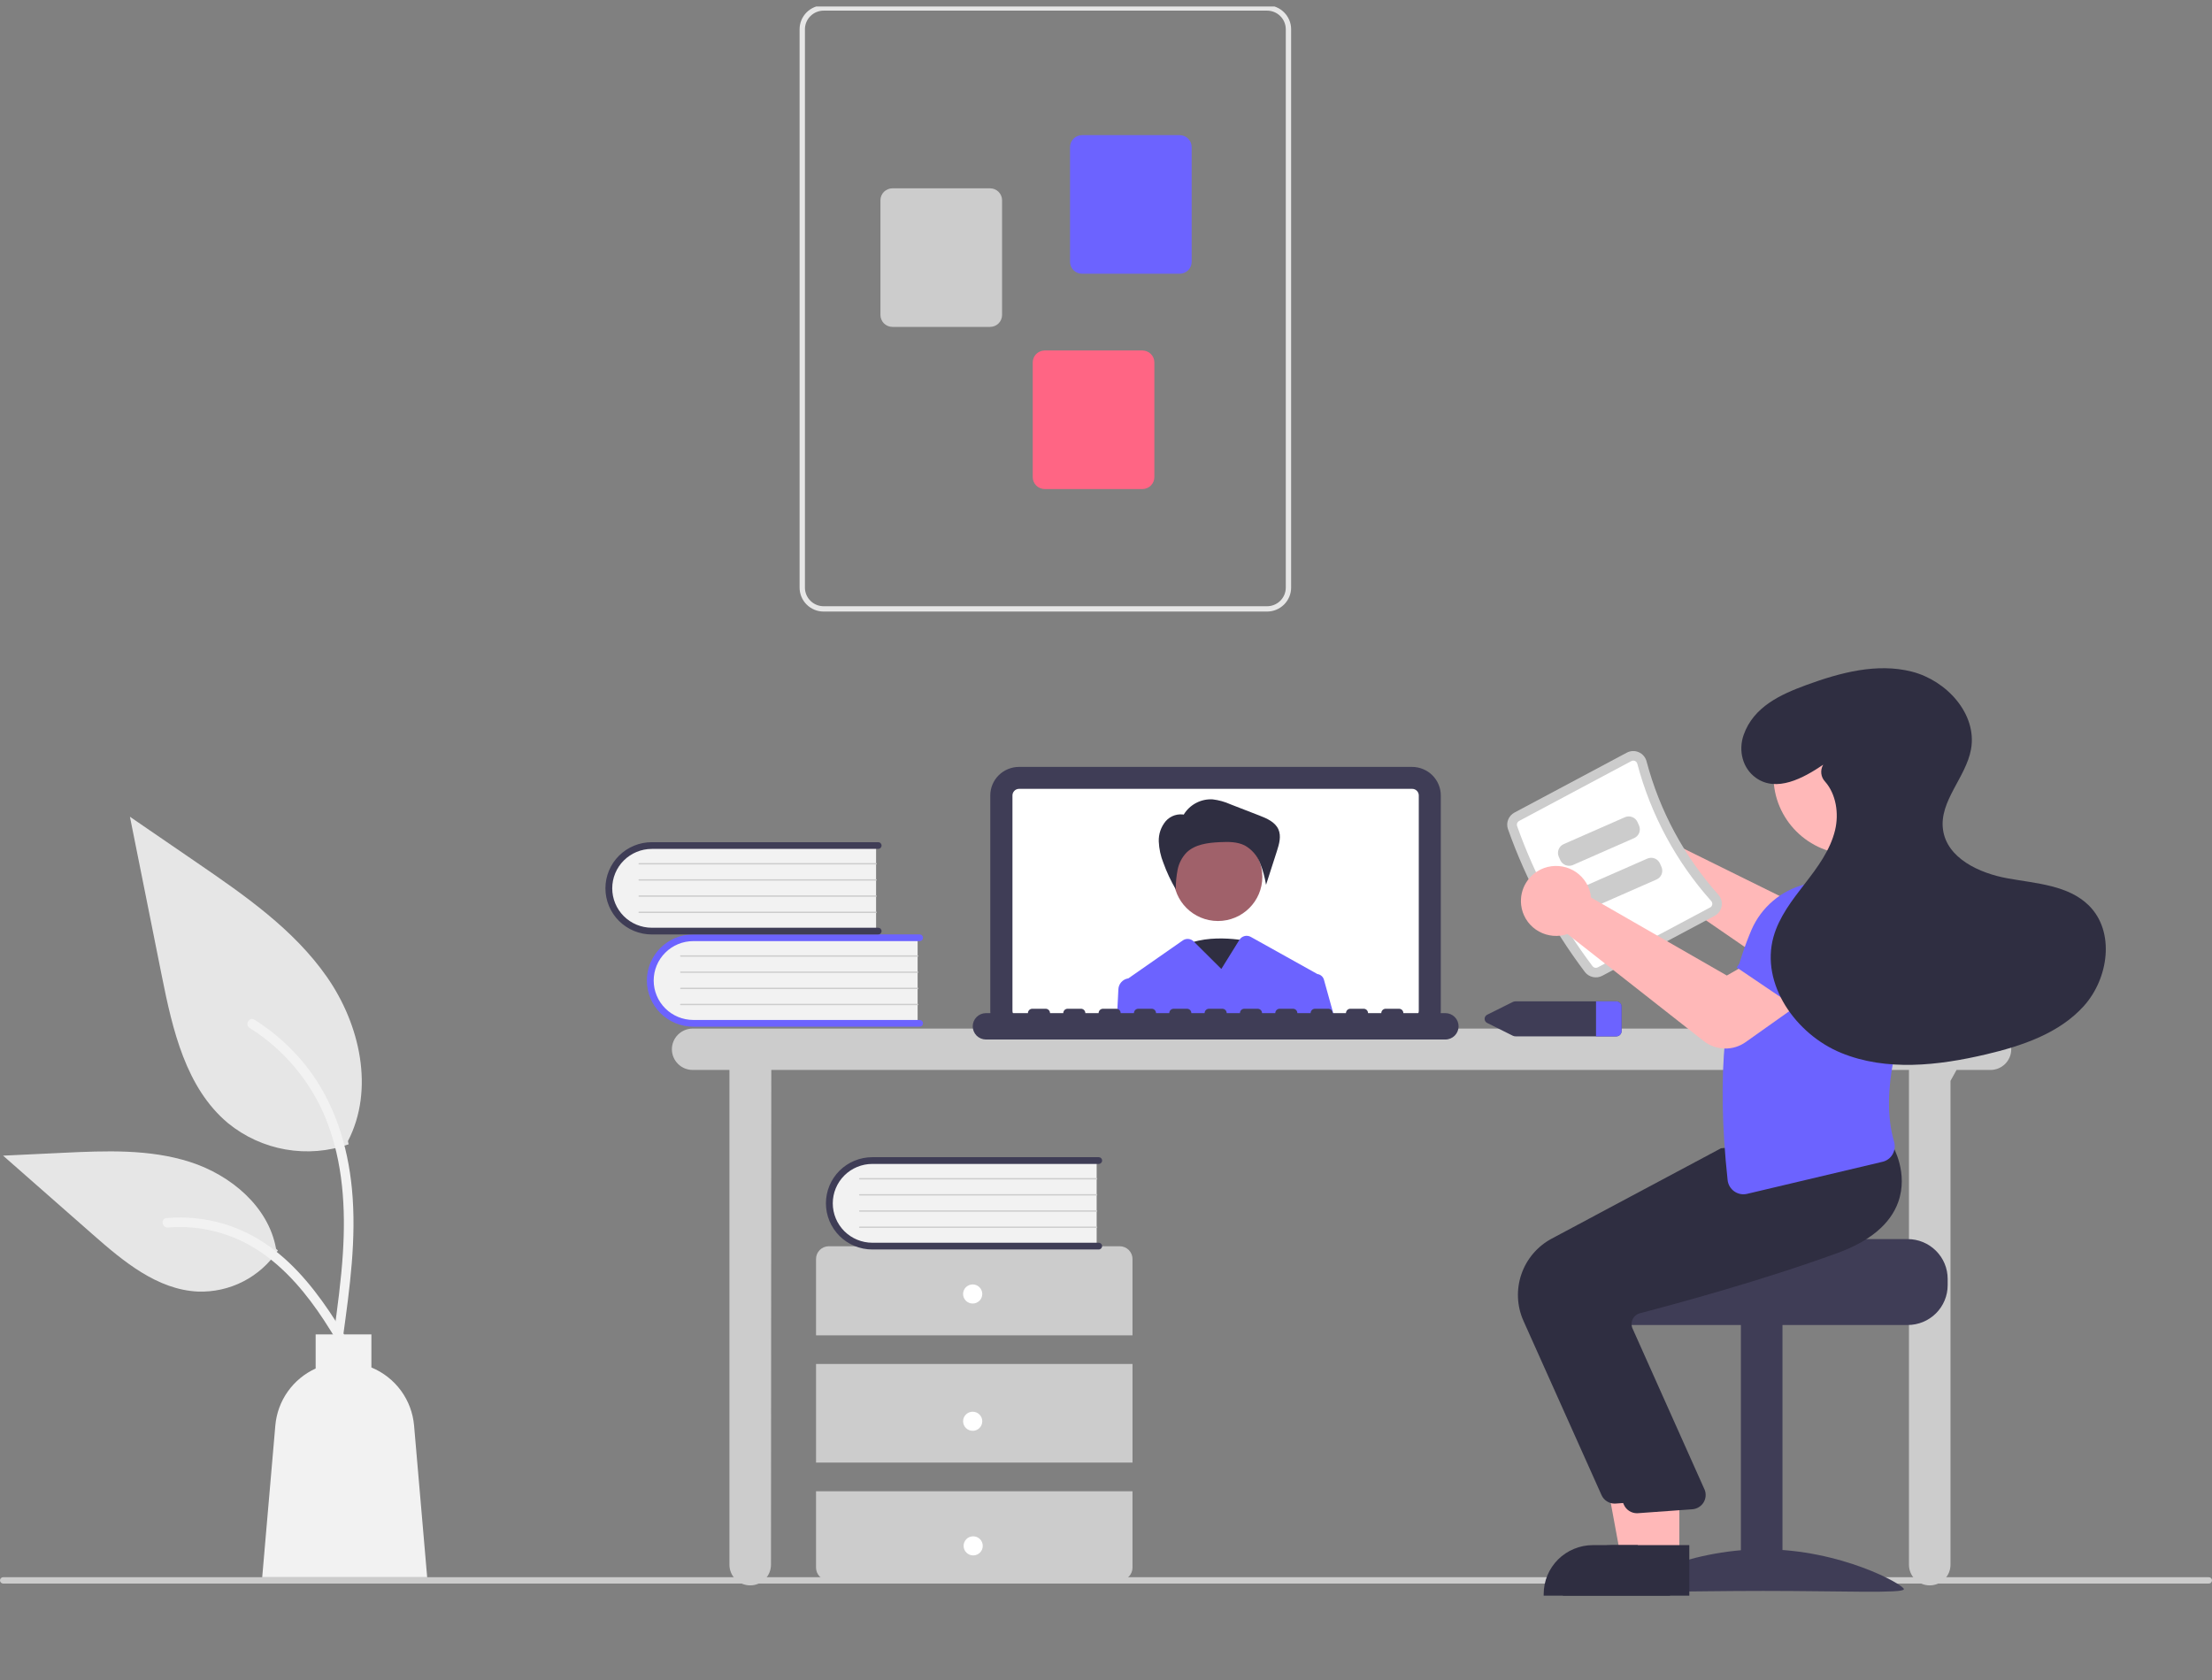 <svg width="104" height="79" viewBox="0 0 104 79" fill="none" xmlns="http://www.w3.org/2000/svg">
<rect x="0" y="0" width="104" height="79" fill="#808080" stroke="none"/>
<g clip-path="url(#clip0_348_8976)">
<path d="M103.85 74.463H0.15C0.11 74.463 0.072 74.448 0.044 74.419C0.016 74.391 0 74.353 0 74.314C0 74.274 0.016 74.236 0.044 74.208C0.072 74.18 0.11 74.164 0.15 74.164H103.85C103.89 74.164 103.928 74.18 103.956 74.208C103.984 74.236 104 74.274 104 74.314C104 74.353 103.984 74.391 103.956 74.419C103.928 74.448 103.89 74.463 103.85 74.463Z" fill="#CCCCCC"/>
<path d="M93.584 48.367H32.567C32.308 48.367 32.059 48.47 31.876 48.652C31.693 48.834 31.59 49.082 31.59 49.34C31.59 49.598 31.693 49.845 31.876 50.027C32.059 50.21 32.308 50.312 32.567 50.312H34.295V73.576C34.295 73.834 34.398 74.082 34.581 74.264C34.764 74.446 35.013 74.549 35.272 74.549C35.531 74.549 35.779 74.446 35.963 74.264C36.146 74.082 36.249 73.834 36.249 73.576L36.264 50.312H89.752V73.576C89.752 73.834 89.855 74.082 90.038 74.264C90.221 74.446 90.469 74.549 90.729 74.549C90.988 74.549 91.236 74.446 91.419 74.264C91.603 74.082 91.705 73.834 91.705 73.576V50.825L91.99 50.312H93.584C93.843 50.312 94.092 50.21 94.275 50.027C94.458 49.845 94.561 49.598 94.561 49.34C94.561 49.082 94.458 48.834 94.275 48.652C94.092 48.47 93.843 48.367 93.584 48.367Z" fill="#CCCCCC"/>
<path d="M66.391 48.88H47.908C47.551 48.88 47.208 48.738 46.954 48.486C46.701 48.234 46.559 47.892 46.559 47.536V37.406C46.559 37.05 46.701 36.708 46.954 36.456C47.208 36.205 47.551 36.063 47.908 36.062H66.391C66.749 36.063 67.092 36.205 67.345 36.456C67.598 36.708 67.741 37.05 67.741 37.406V47.536C67.741 47.892 67.598 48.234 67.345 48.486C67.092 48.738 66.749 48.88 66.391 48.88Z" fill="#3F3D56"/>
<path d="M66.395 37.094H47.913C47.83 37.094 47.751 37.127 47.693 37.185C47.635 37.243 47.602 37.321 47.602 37.403V47.533C47.602 47.615 47.635 47.694 47.693 47.752C47.751 47.81 47.83 47.843 47.913 47.843H66.395C66.478 47.843 66.557 47.81 66.615 47.752C66.673 47.694 66.706 47.615 66.706 47.533V37.403C66.706 37.321 66.673 37.243 66.615 37.185C66.557 37.127 66.478 37.094 66.395 37.094Z" fill="white"/>
<path d="M58.731 44.267C58.731 44.267 56.519 43.76 55.302 44.69C54.085 45.621 56.85 47.735 56.85 47.735L58.731 44.267Z" fill="#2F2E41"/>
<path d="M57.263 43.308C58.416 43.308 59.35 42.377 59.35 41.23C59.35 40.083 58.416 39.152 57.263 39.152C56.11 39.152 55.176 40.083 55.176 41.23C55.176 42.377 56.11 43.308 57.263 43.308Z" fill="#A0616A"/>
<path d="M55.648 38.315C55.788 38.08 55.989 37.888 56.231 37.76C56.473 37.631 56.746 37.572 57.02 37.589C57.306 37.624 57.586 37.702 57.849 37.82L59.213 38.349C59.566 38.486 59.953 38.654 60.106 38.999C60.248 39.32 60.142 39.69 60.035 40.023L59.524 41.608C59.468 41.249 59.371 40.898 59.235 40.561C59.097 40.222 58.848 39.939 58.528 39.758C58.174 39.578 57.756 39.581 57.358 39.6C56.795 39.627 56.182 39.699 55.782 40.094C55.569 40.319 55.425 40.599 55.366 40.902C55.308 41.203 55.279 41.51 55.279 41.816C55.048 41.421 54.853 41.006 54.698 40.575C54.569 40.255 54.496 39.915 54.481 39.571C54.468 39.223 54.584 38.883 54.807 38.615C54.92 38.484 55.068 38.388 55.233 38.336C55.398 38.284 55.575 38.279 55.743 38.322L55.648 38.315Z" fill="#2F2E41"/>
<path d="M62.247 46.069C62.227 45.999 62.187 45.936 62.132 45.889C62.077 45.841 62.008 45.811 61.936 45.801C61.931 45.798 61.926 45.795 61.921 45.792L58.805 44.054C58.716 44.005 58.611 43.991 58.513 44.016C58.414 44.042 58.329 44.104 58.275 44.19L57.423 45.563L56.139 44.286L56.119 44.266C56.053 44.2 55.966 44.16 55.873 44.152C55.78 44.144 55.688 44.168 55.611 44.221L53.051 46.006C53.046 46.006 53.042 46.008 53.037 46.008C52.915 46.028 52.803 46.09 52.72 46.182C52.637 46.274 52.588 46.392 52.582 46.515L52.516 47.845H62.741L62.247 46.069Z" fill="#6C63FF"/>
<path d="M67.954 47.64H65.981C65.981 47.586 65.96 47.533 65.921 47.494C65.882 47.455 65.829 47.434 65.774 47.434H65.151C65.096 47.434 65.043 47.455 65.004 47.494C64.965 47.533 64.943 47.586 64.943 47.64H64.32C64.32 47.586 64.298 47.533 64.259 47.494C64.22 47.455 64.168 47.434 64.112 47.434H63.489C63.434 47.434 63.382 47.455 63.343 47.494C63.304 47.533 63.282 47.586 63.282 47.64H62.659C62.659 47.586 62.637 47.533 62.598 47.494C62.559 47.455 62.506 47.434 62.451 47.434H61.828C61.773 47.434 61.72 47.455 61.681 47.494C61.642 47.533 61.62 47.586 61.62 47.64H60.997C60.997 47.586 60.975 47.533 60.937 47.494C60.898 47.455 60.845 47.434 60.79 47.434H60.167C60.111 47.434 60.059 47.455 60.02 47.494C59.981 47.533 59.959 47.586 59.959 47.64H59.336C59.336 47.586 59.314 47.533 59.275 47.494C59.236 47.455 59.183 47.434 59.128 47.434H58.505C58.45 47.434 58.397 47.455 58.358 47.494C58.319 47.533 58.298 47.586 58.298 47.64H57.675C57.675 47.586 57.653 47.533 57.614 47.494C57.575 47.455 57.522 47.434 57.467 47.434H56.844C56.789 47.434 56.736 47.455 56.697 47.494C56.658 47.533 56.636 47.586 56.636 47.64H56.013C56.013 47.586 55.991 47.533 55.952 47.494C55.913 47.455 55.861 47.434 55.806 47.434H55.182C55.127 47.434 55.075 47.455 55.036 47.494C54.997 47.533 54.975 47.586 54.975 47.64H54.352C54.352 47.586 54.33 47.533 54.291 47.494C54.252 47.455 54.199 47.434 54.144 47.434H53.521C53.466 47.434 53.413 47.455 53.374 47.494C53.335 47.533 53.313 47.586 53.313 47.64H52.69C52.69 47.586 52.669 47.533 52.63 47.494C52.591 47.455 52.538 47.434 52.483 47.434H51.86C51.805 47.434 51.752 47.455 51.713 47.494C51.674 47.533 51.652 47.586 51.652 47.64H51.029C51.029 47.586 51.007 47.533 50.968 47.494C50.929 47.455 50.877 47.434 50.821 47.434H50.198C50.143 47.434 50.09 47.455 50.051 47.494C50.013 47.533 49.991 47.586 49.991 47.64H49.368C49.368 47.586 49.346 47.533 49.307 47.494C49.268 47.455 49.215 47.434 49.16 47.434H48.537C48.482 47.434 48.429 47.455 48.39 47.494C48.351 47.533 48.329 47.586 48.329 47.64H46.356C46.191 47.641 46.033 47.706 45.916 47.822C45.8 47.939 45.734 48.096 45.734 48.261C45.734 48.425 45.8 48.583 45.916 48.699C46.033 48.815 46.191 48.88 46.356 48.881H67.954C68.12 48.881 68.278 48.815 68.395 48.699C68.512 48.583 68.577 48.425 68.577 48.261C68.577 48.096 68.512 47.938 68.395 47.822C68.278 47.706 68.12 47.64 67.954 47.64Z" fill="#3F3D56"/>
<path d="M43.143 44.036V48.154H32.778C32.501 48.164 32.224 48.118 31.965 48.019C31.705 47.92 31.468 47.77 31.269 47.577C31.069 47.385 30.91 47.155 30.801 46.9C30.693 46.646 30.637 46.372 30.637 46.096C30.637 45.819 30.693 45.545 30.801 45.291C30.91 45.036 31.069 44.806 31.269 44.614C31.468 44.421 31.705 44.271 31.965 44.172C32.224 44.073 32.501 44.027 32.778 44.036H43.143Z" fill="#F2F2F2"/>
<path d="M43.397 48.119C43.397 48.161 43.38 48.201 43.351 48.231C43.321 48.261 43.28 48.277 43.238 48.277H32.594C32.016 48.277 31.461 48.049 31.052 47.642C30.644 47.235 30.414 46.683 30.414 46.107C30.414 45.532 30.644 44.98 31.052 44.573C31.461 44.166 32.016 43.938 32.594 43.938H43.238C43.28 43.938 43.321 43.954 43.351 43.984C43.38 44.014 43.397 44.054 43.397 44.096C43.397 44.138 43.38 44.178 43.351 44.208C43.321 44.238 43.28 44.254 43.238 44.254H32.594C32.1 44.255 31.627 44.45 31.279 44.798C30.93 45.145 30.734 45.616 30.734 46.107C30.734 46.599 30.93 47.07 31.279 47.417C31.627 47.765 32.1 47.96 32.594 47.961H43.238C43.28 47.961 43.321 47.977 43.351 48.007C43.38 48.037 43.397 48.077 43.397 48.119Z" fill="#6C63FF"/>
<path d="M43.146 44.986H32.009C32.004 44.986 32 44.985 31.996 44.983C31.992 44.982 31.989 44.979 31.986 44.976C31.983 44.973 31.981 44.97 31.979 44.966C31.977 44.962 31.977 44.958 31.977 44.954C31.977 44.95 31.977 44.945 31.979 44.941C31.981 44.938 31.983 44.934 31.986 44.931C31.989 44.928 31.992 44.926 31.996 44.924C32 44.923 32.004 44.922 32.009 44.922H43.146C43.155 44.922 43.163 44.925 43.169 44.931C43.175 44.937 43.178 44.945 43.178 44.954C43.178 44.962 43.175 44.97 43.169 44.976C43.163 44.982 43.155 44.986 43.146 44.986Z" fill="#CCCCCC"/>
<path d="M43.146 45.747H32.009C32.004 45.747 32 45.747 31.996 45.745C31.992 45.743 31.989 45.741 31.986 45.738C31.983 45.735 31.981 45.732 31.979 45.728C31.977 45.724 31.977 45.72 31.977 45.715C31.977 45.711 31.977 45.707 31.979 45.703C31.981 45.699 31.983 45.696 31.986 45.693C31.989 45.69 31.992 45.688 31.996 45.686C32 45.684 32.004 45.684 32.009 45.684H43.146C43.155 45.684 43.163 45.687 43.169 45.693C43.175 45.699 43.178 45.707 43.178 45.715C43.178 45.724 43.175 45.732 43.169 45.738C43.163 45.744 43.155 45.747 43.146 45.747Z" fill="#CCCCCC"/>
<path d="M43.146 46.509H32.009C32.004 46.509 32 46.508 31.996 46.507C31.992 46.505 31.989 46.503 31.986 46.5C31.983 46.497 31.981 46.493 31.979 46.489C31.977 46.486 31.977 46.481 31.977 46.477C31.977 46.473 31.977 46.469 31.979 46.465C31.981 46.461 31.983 46.458 31.986 46.455C31.989 46.452 31.992 46.449 31.996 46.448C32 46.446 32.004 46.445 32.009 46.445H43.146C43.155 46.445 43.163 46.449 43.169 46.455C43.175 46.461 43.178 46.469 43.178 46.477C43.178 46.486 43.175 46.494 43.169 46.5C43.163 46.506 43.155 46.509 43.146 46.509Z" fill="#CCCCCC"/>
<path d="M43.146 47.267H32.009C32.004 47.267 32 47.266 31.996 47.264C31.992 47.263 31.989 47.261 31.986 47.258C31.983 47.255 31.981 47.251 31.979 47.247C31.977 47.243 31.977 47.239 31.977 47.235C31.977 47.231 31.977 47.227 31.979 47.223C31.981 47.219 31.983 47.215 31.986 47.212C31.989 47.209 31.992 47.207 31.996 47.206C32 47.204 32.004 47.203 32.009 47.203H43.146C43.155 47.203 43.163 47.207 43.169 47.212C43.175 47.218 43.178 47.227 43.178 47.235C43.178 47.243 43.175 47.252 43.169 47.258C43.163 47.263 43.155 47.267 43.146 47.267Z" fill="#CCCCCC"/>
<path d="M41.19 39.697V43.815H30.825C30.547 43.824 30.271 43.778 30.011 43.679C29.752 43.58 29.515 43.43 29.316 43.238C29.116 43.045 28.957 42.815 28.848 42.561C28.739 42.306 28.684 42.032 28.684 41.756C28.684 41.479 28.739 41.205 28.848 40.951C28.957 40.696 29.116 40.466 29.316 40.274C29.515 40.081 29.752 39.931 30.011 39.832C30.271 39.733 30.547 39.687 30.825 39.697H41.19Z" fill="#F2F2F2"/>
<path d="M41.448 43.783C41.448 43.825 41.431 43.865 41.401 43.895C41.372 43.925 41.331 43.941 41.289 43.941H30.645C30.358 43.941 30.075 43.885 29.811 43.776C29.546 43.667 29.306 43.507 29.103 43.306C28.901 43.104 28.74 42.865 28.631 42.602C28.521 42.339 28.465 42.056 28.465 41.772C28.465 41.486 28.521 41.204 28.631 40.941C28.74 40.678 28.901 40.439 29.103 40.237C29.306 40.036 29.546 39.876 29.811 39.767C30.075 39.658 30.358 39.602 30.645 39.602H41.289C41.331 39.602 41.372 39.618 41.401 39.648C41.431 39.678 41.448 39.718 41.448 39.76C41.448 39.802 41.431 39.842 41.401 39.872C41.372 39.902 41.331 39.918 41.289 39.918H30.645C30.151 39.919 29.678 40.114 29.329 40.462C28.981 40.809 28.785 41.28 28.785 41.772C28.785 42.263 28.981 42.734 29.329 43.081C29.678 43.429 30.151 43.624 30.645 43.625H41.289C41.331 43.625 41.372 43.641 41.401 43.671C41.431 43.701 41.448 43.741 41.448 43.783Z" fill="#3F3D56"/>
<path d="M41.189 40.65H30.052C30.047 40.65 30.043 40.649 30.039 40.647C30.035 40.646 30.032 40.643 30.029 40.64C30.026 40.638 30.024 40.634 30.022 40.63C30.02 40.626 30.02 40.622 30.02 40.618C30.02 40.614 30.02 40.609 30.022 40.606C30.024 40.602 30.026 40.598 30.029 40.595C30.032 40.592 30.035 40.59 30.039 40.588C30.043 40.587 30.047 40.586 30.052 40.586H41.189C41.197 40.586 41.206 40.589 41.212 40.595C41.217 40.601 41.221 40.609 41.221 40.618C41.221 40.626 41.217 40.634 41.212 40.64C41.206 40.646 41.197 40.65 41.189 40.65Z" fill="#CCCCCC"/>
<path d="M41.189 41.408H30.052C30.047 41.408 30.043 41.407 30.039 41.405C30.035 41.404 30.032 41.401 30.029 41.398C30.026 41.395 30.024 41.392 30.022 41.388C30.02 41.384 30.02 41.38 30.02 41.376C30.02 41.372 30.02 41.367 30.022 41.364C30.024 41.36 30.026 41.356 30.029 41.353C30.032 41.35 30.035 41.348 30.039 41.346C30.043 41.345 30.047 41.344 30.052 41.344H41.189C41.197 41.344 41.206 41.347 41.212 41.353C41.217 41.359 41.221 41.367 41.221 41.376C41.221 41.384 41.217 41.392 41.212 41.398C41.206 41.404 41.197 41.408 41.189 41.408Z" fill="#CCCCCC"/>
<path d="M41.189 42.169H30.052C30.047 42.169 30.043 42.168 30.039 42.167C30.035 42.165 30.032 42.163 30.029 42.16C30.026 42.157 30.024 42.154 30.022 42.15C30.02 42.146 30.02 42.142 30.02 42.137C30.02 42.133 30.02 42.129 30.022 42.125C30.024 42.121 30.026 42.118 30.029 42.115C30.032 42.112 30.035 42.109 30.039 42.108C30.043 42.106 30.047 42.105 30.052 42.105H41.189C41.197 42.105 41.206 42.109 41.212 42.115C41.217 42.121 41.221 42.129 41.221 42.137C41.221 42.146 41.217 42.154 41.212 42.16C41.206 42.166 41.197 42.169 41.189 42.169Z" fill="#CCCCCC"/>
<path d="M41.189 42.931H30.052C30.047 42.931 30.043 42.93 30.039 42.929C30.035 42.927 30.032 42.925 30.029 42.922C30.026 42.919 30.024 42.915 30.022 42.911C30.02 42.907 30.02 42.903 30.02 42.899C30.02 42.895 30.02 42.891 30.022 42.887C30.024 42.883 30.026 42.879 30.029 42.876C30.032 42.873 30.035 42.871 30.039 42.87C30.043 42.868 30.047 42.867 30.052 42.867H41.189C41.197 42.867 41.206 42.871 41.212 42.877C41.217 42.883 41.221 42.891 41.221 42.899C41.221 42.907 41.217 42.916 41.212 42.922C41.206 42.928 41.197 42.931 41.189 42.931Z" fill="#CCCCCC"/>
<path d="M53.246 62.791V59.2C53.246 59.041 53.182 58.889 53.07 58.777C52.957 58.665 52.804 58.602 52.645 58.602H38.968C38.809 58.602 38.656 58.665 38.543 58.777C38.431 58.889 38.367 59.041 38.367 59.2V62.791H53.246Z" fill="#CCCCCC"/>
<path d="M53.246 64.137H38.367V68.775H53.246V64.137Z" fill="#CCCCCC"/>
<path d="M38.367 70.125V73.716C38.367 73.874 38.431 74.026 38.543 74.139C38.656 74.251 38.809 74.314 38.968 74.314H52.645C52.804 74.314 52.957 74.251 53.07 74.139C53.182 74.026 53.246 73.874 53.246 73.716V70.125H38.367Z" fill="#CCCCCC"/>
<path d="M45.732 61.296C45.981 61.296 46.183 61.095 46.183 60.847C46.183 60.599 45.981 60.398 45.732 60.398C45.483 60.398 45.281 60.599 45.281 60.847C45.281 61.095 45.483 61.296 45.732 61.296Z" fill="white"/>
<path d="M45.732 67.281C45.981 67.281 46.183 67.079 46.183 66.832C46.183 66.584 45.981 66.383 45.732 66.383C45.483 66.383 45.281 66.584 45.281 66.832C45.281 67.079 45.483 67.281 45.732 67.281Z" fill="white"/>
<path d="M45.756 73.14C46.005 73.14 46.206 72.939 46.206 72.691C46.206 72.443 46.005 72.242 45.756 72.242C45.507 72.242 45.305 72.443 45.305 72.691C45.305 72.939 45.507 73.14 45.756 73.14Z" fill="white"/>
<path d="M51.561 54.509V58.627H41.196C40.919 58.637 40.642 58.591 40.383 58.492C40.123 58.392 39.886 58.242 39.687 58.05C39.487 57.858 39.328 57.628 39.219 57.373C39.111 57.118 39.055 56.845 39.055 56.568C39.055 56.291 39.111 56.018 39.219 55.763C39.328 55.508 39.487 55.278 39.687 55.086C39.886 54.894 40.123 54.744 40.383 54.645C40.642 54.546 40.919 54.499 41.196 54.509H51.561Z" fill="#F2F2F2"/>
<path d="M51.817 58.596C51.817 58.638 51.8 58.678 51.77 58.708C51.741 58.737 51.7 58.754 51.658 58.754H41.014C40.727 58.754 40.444 58.698 40.179 58.589C39.914 58.48 39.674 58.321 39.471 58.119C39.269 57.917 39.108 57.678 38.998 57.415C38.889 57.151 38.832 56.869 38.832 56.584C38.832 56.299 38.889 56.017 38.998 55.753C39.108 55.49 39.269 55.251 39.471 55.049C39.674 54.847 39.914 54.688 40.179 54.579C40.444 54.47 40.727 54.414 41.014 54.414H51.658C51.7 54.414 51.741 54.431 51.77 54.461C51.8 54.49 51.817 54.53 51.817 54.572C51.817 54.614 51.8 54.655 51.77 54.684C51.741 54.714 51.7 54.731 51.658 54.731H41.014C40.52 54.731 40.047 54.927 39.698 55.274C39.35 55.622 39.154 56.093 39.154 56.584C39.154 57.075 39.35 57.546 39.698 57.894C40.047 58.241 40.52 58.437 41.014 58.437H51.658C51.7 58.437 51.741 58.454 51.77 58.483C51.8 58.513 51.817 58.553 51.817 58.596Z" fill="#3F3D56"/>
<path d="M51.56 55.462H40.423C40.419 55.462 40.414 55.461 40.41 55.46C40.407 55.458 40.403 55.456 40.4 55.453C40.397 55.45 40.395 55.446 40.393 55.443C40.392 55.439 40.391 55.434 40.391 55.43C40.391 55.426 40.392 55.422 40.393 55.418C40.395 55.414 40.397 55.411 40.4 55.408C40.403 55.405 40.407 55.402 40.41 55.401C40.414 55.399 40.419 55.398 40.423 55.398H51.56C51.569 55.398 51.577 55.402 51.583 55.408C51.589 55.414 51.592 55.422 51.592 55.43C51.592 55.439 51.589 55.447 51.583 55.453C51.577 55.459 51.569 55.462 51.56 55.462Z" fill="#CCCCCC"/>
<path d="M51.56 56.216H40.423C40.419 56.216 40.414 56.215 40.41 56.214C40.407 56.212 40.403 56.21 40.4 56.207C40.397 56.204 40.395 56.2 40.393 56.197C40.392 56.193 40.391 56.188 40.391 56.184C40.391 56.18 40.392 56.176 40.393 56.172C40.395 56.168 40.397 56.165 40.4 56.162C40.403 56.159 40.407 56.156 40.41 56.155C40.414 56.153 40.419 56.152 40.423 56.152H51.56C51.569 56.152 51.577 56.156 51.583 56.162C51.589 56.168 51.592 56.176 51.592 56.184C51.592 56.193 51.589 56.201 51.583 56.207C51.577 56.213 51.569 56.216 51.56 56.216Z" fill="#CCCCCC"/>
<path d="M51.56 56.978H40.423C40.419 56.978 40.414 56.977 40.41 56.975C40.407 56.974 40.403 56.971 40.4 56.968C40.397 56.966 40.395 56.962 40.393 56.958C40.392 56.954 40.391 56.95 40.391 56.946C40.391 56.942 40.392 56.938 40.393 56.934C40.395 56.93 40.397 56.926 40.4 56.923C40.403 56.92 40.407 56.918 40.41 56.916C40.414 56.915 40.419 56.914 40.423 56.914H51.56C51.569 56.914 51.577 56.917 51.583 56.923C51.589 56.929 51.592 56.938 51.592 56.946C51.592 56.954 51.589 56.962 51.583 56.968C51.577 56.974 51.569 56.978 51.56 56.978Z" fill="#CCCCCC"/>
<path d="M51.56 57.739H40.423C40.419 57.74 40.414 57.739 40.41 57.737C40.407 57.736 40.403 57.733 40.4 57.73C40.397 57.727 40.395 57.724 40.393 57.72C40.392 57.716 40.391 57.712 40.391 57.708C40.391 57.703 40.392 57.699 40.393 57.695C40.395 57.691 40.397 57.688 40.4 57.685C40.403 57.682 40.407 57.68 40.41 57.678C40.414 57.677 40.419 57.676 40.423 57.676H51.56C51.569 57.676 51.577 57.679 51.583 57.685C51.589 57.691 51.592 57.699 51.592 57.708C51.592 57.716 51.589 57.724 51.583 57.73C51.577 57.736 51.569 57.739 51.56 57.739Z" fill="#CCCCCC"/>
<path d="M37.594 27.632V1.375C37.594 1.077 37.713 0.791 37.925 0.58C38.137 0.369 38.424 0.25 38.724 0.25H59.574C59.873 0.25 60.16 0.369 60.372 0.58C60.584 0.791 60.704 1.077 60.704 1.375V27.632C60.704 27.93 60.584 28.216 60.372 28.427C60.16 28.638 59.873 28.757 59.574 28.757H38.724C38.424 28.757 38.137 28.638 37.925 28.427C37.713 28.216 37.594 27.93 37.594 27.632ZM38.724 0.5C38.491 0.5 38.268 0.593 38.103 0.757C37.938 0.921 37.845 1.143 37.845 1.375V27.632C37.845 27.864 37.938 28.086 38.103 28.25C38.268 28.414 38.491 28.507 38.724 28.507H59.574C59.807 28.507 60.03 28.414 60.195 28.25C60.36 28.086 60.452 27.864 60.453 27.632V1.375C60.452 1.143 60.36 0.921 60.195 0.757C60.03 0.593 59.807 0.5 59.574 0.5H38.724Z" fill="#E6E6E6"/>
<path d="M50.309 12.309V6.918C50.309 6.769 50.368 6.626 50.474 6.52C50.58 6.415 50.724 6.356 50.874 6.355H55.463C55.613 6.356 55.757 6.415 55.863 6.52C55.969 6.626 56.028 6.769 56.028 6.918V12.309C56.028 12.459 55.969 12.602 55.863 12.707C55.757 12.812 55.613 12.872 55.463 12.872H50.874C50.724 12.872 50.58 12.812 50.474 12.707C50.368 12.602 50.309 12.459 50.309 12.309Z" fill="#6C63FF"/>
<path d="M41.395 14.809V9.418C41.395 9.269 41.454 9.126 41.56 9.02C41.666 8.915 41.81 8.856 41.96 8.855H46.549C46.699 8.856 46.843 8.915 46.949 9.02C47.054 9.126 47.114 9.269 47.114 9.418V14.809C47.114 14.959 47.054 15.102 46.949 15.207C46.843 15.312 46.699 15.372 46.549 15.372H41.96C41.81 15.372 41.666 15.312 41.56 15.207C41.454 15.101 41.395 14.959 41.395 14.809Z" fill="#CCCCCC"/>
<path d="M48.555 22.434V17.043C48.555 16.894 48.614 16.751 48.72 16.645C48.826 16.54 48.97 16.481 49.12 16.48H53.709C53.859 16.481 54.003 16.54 54.109 16.645C54.215 16.751 54.274 16.894 54.274 17.043V22.434C54.274 22.584 54.215 22.727 54.109 22.832C54.003 22.938 53.859 22.997 53.709 22.997H49.12C48.97 22.997 48.826 22.938 48.72 22.832C48.614 22.727 48.555 22.584 48.555 22.434Z" fill="#FF6584"/>
<path d="M75.976 47.086H71.254C71.209 47.086 71.165 47.097 71.125 47.116L69.933 47.71C69.894 47.727 69.86 47.755 69.837 47.79C69.813 47.825 69.801 47.867 69.801 47.909C69.801 47.952 69.813 47.993 69.837 48.029C69.86 48.064 69.894 48.092 69.933 48.108L71.125 48.702C71.165 48.722 71.209 48.732 71.254 48.732H75.976C76.041 48.736 76.105 48.714 76.154 48.671C76.203 48.628 76.233 48.568 76.238 48.503V47.315C76.233 47.251 76.203 47.19 76.154 47.147C76.105 47.105 76.041 47.083 75.976 47.086Z" fill="#3F3D56"/>
<path d="M76.241 47.315V48.503C76.237 48.568 76.207 48.628 76.158 48.671C76.109 48.714 76.045 48.736 75.98 48.732H75.039V47.086H75.98C76.045 47.083 76.109 47.105 76.158 47.147C76.207 47.19 76.237 47.251 76.241 47.315Z" fill="#6C63FF"/>
<path d="M75.948 38.197C76.161 38.105 76.392 38.059 76.625 38.063C76.858 38.066 77.088 38.118 77.299 38.216C77.51 38.313 77.699 38.454 77.851 38.629C78.004 38.804 78.118 39.01 78.185 39.232C78.206 39.302 78.222 39.374 78.234 39.446L84.837 42.706L86.365 41.698L88.266 43.877L85.933 45.764C85.653 45.989 85.306 46.118 84.946 46.132C84.586 46.145 84.231 46.043 83.934 45.84L77.234 41.228C77.184 41.249 77.133 41.268 77.082 41.284C76.859 41.351 76.624 41.37 76.393 41.341C76.162 41.311 75.94 41.233 75.741 41.113C75.542 40.992 75.371 40.83 75.239 40.639C75.108 40.448 75.018 40.231 74.976 40.003C74.964 39.937 74.956 39.87 74.952 39.802C74.933 39.466 75.019 39.131 75.197 38.844C75.375 38.557 75.637 38.331 75.948 38.197Z" fill="#FFB8B8"/>
<path d="M89.694 58.266H82.478C82.478 58.472 75.042 58.64 75.042 58.64C74.925 58.727 74.819 58.828 74.725 58.939C74.442 59.274 74.288 59.698 74.289 60.136V60.435C74.289 60.931 74.487 61.407 74.84 61.757C75.192 62.108 75.669 62.305 76.168 62.305H89.694C90.192 62.305 90.669 62.108 91.022 61.757C91.374 61.406 91.572 60.931 91.572 60.435V60.136C91.572 59.64 91.374 59.165 91.021 58.814C90.669 58.464 90.192 58.266 89.694 58.266Z" fill="#3F3D56"/>
<path d="M81.851 74.797H83.805V62.23H81.851V74.797Z" fill="#3F3D56"/>
<path d="M76.289 74.728C76.289 74.938 79.25 74.809 82.902 74.809C86.554 74.809 89.514 74.938 89.514 74.728C89.514 74.518 86.554 72.852 82.902 72.852C79.25 72.852 76.289 74.518 76.289 74.728Z" fill="#3F3D56"/>
<path d="M78.051 73.257L76.209 73.257L75.332 68.5L78.051 68.5L78.051 73.257Z" fill="#FFB8B8"/>
<path d="M78.519 75.033L72.578 75.033V74.958C72.578 74.656 72.638 74.356 72.754 74.077C72.87 73.798 73.041 73.544 73.255 73.33C73.47 73.117 73.725 72.947 74.006 72.832C74.286 72.716 74.587 72.656 74.891 72.656H74.891L78.519 72.656L78.519 75.033Z" fill="#2F2E41"/>
<path d="M75.298 70.304L71.625 62.105C71.318 61.414 71.284 60.633 71.53 59.918C71.775 59.203 72.282 58.606 72.95 58.247L80.917 53.994L84.553 53.686L87.907 53.383L87.931 53.424C87.962 53.476 88.683 54.715 88.195 56.075C87.826 57.106 86.864 57.912 85.337 58.469C81.773 59.77 77.656 60.882 76.051 61.299C75.98 61.317 75.914 61.35 75.857 61.395C75.799 61.441 75.752 61.498 75.719 61.562C75.685 61.627 75.665 61.697 75.66 61.769C75.655 61.841 75.665 61.913 75.689 61.981L79.102 69.614C79.138 69.71 79.15 69.814 79.139 69.916C79.129 70.019 79.094 70.118 79.039 70.205C78.983 70.292 78.909 70.365 78.82 70.419C78.732 70.473 78.633 70.506 78.529 70.516L75.98 70.7C75.958 70.702 75.936 70.703 75.915 70.703C75.784 70.703 75.657 70.666 75.547 70.595C75.438 70.524 75.351 70.423 75.298 70.304Z" fill="#2F2E41"/>
<path d="M78.957 73.257L77.115 73.257L76.238 68.5L78.958 68.5L78.957 73.257Z" fill="#FFB8B8"/>
<path d="M79.425 75.033L73.484 75.033V74.958C73.484 74.656 73.544 74.356 73.66 74.077C73.777 73.798 73.947 73.544 74.162 73.33C74.376 73.117 74.631 72.947 74.912 72.832C75.192 72.716 75.493 72.656 75.797 72.656H75.797L79.425 72.656L79.425 75.033Z" fill="#2F2E41"/>
<path d="M76.349 70.757L72.675 62.558C72.369 61.867 72.335 61.086 72.58 60.371C72.826 59.656 73.333 59.06 74.001 58.7L81.968 54.447L85.604 54.139L88.957 53.836L88.982 53.877C89.013 53.929 89.734 55.169 89.246 56.528C88.876 57.559 87.915 58.365 86.388 58.922C82.824 60.223 78.707 61.335 77.102 61.752C77.031 61.77 76.965 61.803 76.907 61.849C76.85 61.894 76.803 61.951 76.77 62.016C76.736 62.08 76.716 62.15 76.711 62.222C76.706 62.294 76.716 62.366 76.74 62.434L80.153 70.067C80.188 70.163 80.201 70.267 80.19 70.37C80.179 70.472 80.145 70.571 80.09 70.658C80.034 70.745 79.96 70.818 79.871 70.872C79.783 70.926 79.683 70.959 79.58 70.969L77.03 71.153C77.009 71.156 76.987 71.157 76.966 71.157C76.835 71.156 76.707 71.119 76.598 71.048C76.488 70.977 76.402 70.876 76.349 70.757Z" fill="#2F2E41"/>
<path d="M74.516 45.707C72.973 43.663 71.752 41.396 70.898 38.985C70.849 38.841 70.852 38.684 70.908 38.542C70.964 38.4 71.069 38.282 71.203 38.21L76.485 35.393C76.571 35.347 76.666 35.321 76.763 35.317C76.86 35.313 76.956 35.331 77.045 35.37C77.136 35.409 77.216 35.468 77.28 35.543C77.344 35.618 77.391 35.706 77.415 35.801C78.03 38.125 79.186 40.272 80.788 42.069C80.854 42.142 80.903 42.229 80.93 42.324C80.957 42.418 80.962 42.518 80.945 42.614C80.928 42.709 80.889 42.8 80.832 42.878C80.775 42.956 80.701 43.02 80.615 43.066L75.334 45.883C75.198 45.955 75.042 45.977 74.892 45.944C74.743 45.912 74.609 45.828 74.516 45.707Z" fill="#CCCCCC"/>
<path d="M74.879 45.438C74.908 45.473 74.948 45.498 74.992 45.507C75.037 45.516 75.083 45.509 75.123 45.488L80.405 42.671C80.431 42.657 80.453 42.638 80.47 42.615C80.487 42.592 80.498 42.565 80.503 42.536C80.508 42.506 80.507 42.476 80.499 42.446C80.49 42.417 80.475 42.39 80.454 42.368C78.804 40.518 77.614 38.308 76.981 35.916C76.974 35.886 76.96 35.859 76.94 35.836C76.921 35.812 76.896 35.794 76.868 35.782C76.841 35.77 76.812 35.765 76.783 35.766C76.754 35.767 76.726 35.775 76.701 35.789L71.419 38.606C71.379 38.628 71.348 38.662 71.331 38.704C71.314 38.746 71.312 38.793 71.326 38.836C72.165 41.204 73.363 43.431 74.879 45.438Z" fill="white"/>
<path d="M92.066 44.957L87.93 46.522L86.919 43.729C86.785 43.358 86.787 42.952 86.925 42.583C87.062 42.213 87.327 41.904 87.671 41.709C88.02 41.513 88.427 41.447 88.82 41.523C89.213 41.599 89.566 41.813 89.815 42.126L92.066 44.957Z" fill="#6C63FF"/>
<path d="M81.539 56.022C81.452 55.96 81.379 55.881 81.325 55.79C81.271 55.698 81.237 55.596 81.226 55.491C80.696 50.567 81.065 46.714 82.354 43.711C82.581 43.193 82.923 42.733 83.354 42.366C83.785 41.999 84.295 41.733 84.844 41.59L88.188 41.422L88.205 41.43C88.96 41.798 89.575 42.398 89.96 43.142C90.345 43.885 90.479 44.732 90.342 45.558C89.266 48.38 88.366 51.318 89.053 53.688C89.082 53.788 89.09 53.891 89.077 53.994C89.065 54.096 89.032 54.195 88.98 54.284C88.93 54.371 88.862 54.446 88.782 54.505C88.701 54.565 88.609 54.607 88.512 54.63L82.143 56.138C82.04 56.162 81.932 56.165 81.828 56.145C81.724 56.125 81.626 56.083 81.539 56.022Z" fill="#6C63FF"/>
<path d="M87.074 40.177C89.113 40.177 90.765 38.532 90.765 36.503C90.765 34.473 89.113 32.828 87.074 32.828C85.035 32.828 83.383 34.473 83.383 36.503C83.383 38.532 85.035 40.177 87.074 40.177Z" fill="#FFB8B8"/>
<path d="M76.831 39.41L73.954 40.675C73.844 40.722 73.721 40.725 73.609 40.682C73.498 40.639 73.408 40.554 73.359 40.445L73.288 40.285C73.24 40.176 73.237 40.052 73.281 39.941C73.324 39.83 73.409 39.741 73.519 39.693L76.395 38.429C76.505 38.381 76.629 38.378 76.74 38.421C76.852 38.464 76.942 38.549 76.99 38.658L77.061 38.819C77.109 38.927 77.112 39.051 77.069 39.162C77.026 39.273 76.94 39.362 76.831 39.41Z" fill="#CCCCCC"/>
<path d="M77.885 41.356L75.009 42.62C74.899 42.668 74.775 42.67 74.664 42.627C74.552 42.584 74.463 42.499 74.414 42.39L74.343 42.23C74.295 42.121 74.292 41.998 74.335 41.887C74.378 41.776 74.464 41.686 74.573 41.638L77.45 40.374C77.559 40.326 77.683 40.323 77.795 40.366C77.906 40.409 77.996 40.495 78.045 40.603L78.116 40.764C78.164 40.873 78.167 40.996 78.124 41.107C78.08 41.218 77.995 41.307 77.885 41.356Z" fill="#CCCCCC"/>
<path d="M80.109 48.958L73.695 43.921C73.644 43.939 73.592 43.954 73.539 43.967C73.313 44.019 73.078 44.024 72.85 43.98C72.621 43.937 72.405 43.846 72.214 43.714C72.022 43.581 71.861 43.409 71.741 43.21C71.621 43.01 71.545 42.788 71.519 42.557C71.476 42.187 71.559 41.814 71.756 41.498C71.953 41.182 72.251 40.942 72.602 40.815C72.822 40.737 73.055 40.706 73.287 40.724C73.519 40.741 73.745 40.808 73.95 40.918C74.155 41.029 74.334 41.182 74.475 41.366C74.616 41.55 74.717 41.762 74.77 41.988C74.787 42.059 74.798 42.132 74.805 42.205L81.189 45.872L82.778 44.961L84.538 47.255L82.071 49.005C81.782 49.209 81.436 49.314 81.082 49.305C80.728 49.296 80.387 49.175 80.109 48.958Z" fill="#FFB8B8"/>
<path d="M85.312 47.968L81.652 45.491L83.372 43.066C83.6 42.745 83.936 42.513 84.319 42.414C84.702 42.314 85.108 42.352 85.465 42.522C85.827 42.694 86.115 42.988 86.277 43.352C86.44 43.717 86.466 44.127 86.351 44.509L85.312 47.968Z" fill="#6C63FF"/>
<path d="M85.723 35.956C84.774 36.602 83.528 37.267 82.559 36.578C81.923 36.126 81.722 35.289 81.981 34.555C82.445 33.234 83.719 32.653 84.938 32.207C86.523 31.627 88.249 31.166 89.884 31.581C91.52 31.996 92.966 33.573 92.671 35.228C92.433 36.558 91.172 37.666 91.352 39.005C91.532 40.354 93.055 41.063 94.4 41.304C95.744 41.545 97.249 41.623 98.216 42.584C99.448 43.811 99.141 46.003 97.981 47.298C96.82 48.593 95.07 49.18 93.374 49.58C91.126 50.108 88.695 50.386 86.561 49.509C84.426 48.631 82.765 46.269 83.383 44.054C83.644 43.118 84.26 42.328 84.854 41.558C85.449 40.788 86.051 39.983 86.278 39.038C86.467 38.252 86.327 37.338 85.803 36.747C85.707 36.644 85.647 36.513 85.631 36.374C85.615 36.234 85.644 36.093 85.713 35.971L85.723 35.956Z" fill="#2F2E41"/>
<path d="M16.391 53.809C15.44 54.142 14.419 54.225 13.426 54.051C12.433 53.877 11.502 53.452 10.722 52.815C8.737 51.156 8.114 48.423 7.608 45.892C7.108 43.397 6.609 40.901 6.109 38.406L9.246 40.556C11.502 42.103 13.809 43.698 15.37 45.938C16.932 48.178 17.614 51.235 16.359 53.658" fill="#E6E6E6"/>
<path d="M16.126 62.87C16.443 60.568 16.77 58.236 16.547 55.909C16.349 53.843 15.716 51.825 14.427 50.17C13.742 49.293 12.909 48.542 11.966 47.95C11.72 47.795 11.493 48.183 11.738 48.337C13.371 49.365 14.634 50.882 15.345 52.669C16.13 54.658 16.256 56.825 16.121 58.937C16.039 60.214 15.866 61.483 15.691 62.751C15.677 62.808 15.686 62.868 15.715 62.919C15.744 62.971 15.792 63.009 15.848 63.026C15.906 63.042 15.967 63.034 16.019 63.005C16.071 62.975 16.11 62.927 16.126 62.87Z" fill="#F2F2F2"/>
<path d="M13.067 58.798C12.659 59.416 12.098 59.918 11.439 60.257C10.779 60.596 10.043 60.76 9.301 60.733C7.395 60.643 5.806 59.319 4.376 58.061L0.145 54.342L2.945 54.209C4.959 54.113 7.024 54.024 8.943 54.642C10.861 55.26 12.63 56.748 12.98 58.724" fill="#E6E6E6"/>
<path d="M17.017 64.197C15.488 61.505 13.716 58.513 10.549 57.557C9.668 57.292 8.745 57.197 7.828 57.278C7.54 57.302 7.612 57.746 7.9 57.721C9.436 57.594 10.969 57.998 12.241 58.864C13.466 59.694 14.419 60.847 15.225 62.07C15.719 62.819 16.162 63.599 16.605 64.379C16.746 64.628 17.16 64.449 17.017 64.197Z" fill="#F2F2F2"/>
<path d="M19.468 67.031C19.416 66.437 19.202 65.868 18.849 65.387C18.495 64.906 18.015 64.531 17.462 64.302V62.746H14.841V64.351C14.315 64.591 13.862 64.965 13.529 65.436C13.196 65.907 12.995 66.457 12.945 67.031L12.328 74.165H20.084L19.468 67.031Z" fill="#F2F2F2"/>
</g>
<defs>
<clipPath id="clip0_348_8976">
<rect width="104" height="78.11" fill="white" transform="translate(0 0.306)"/>
</clipPath>
</defs>
</svg>
